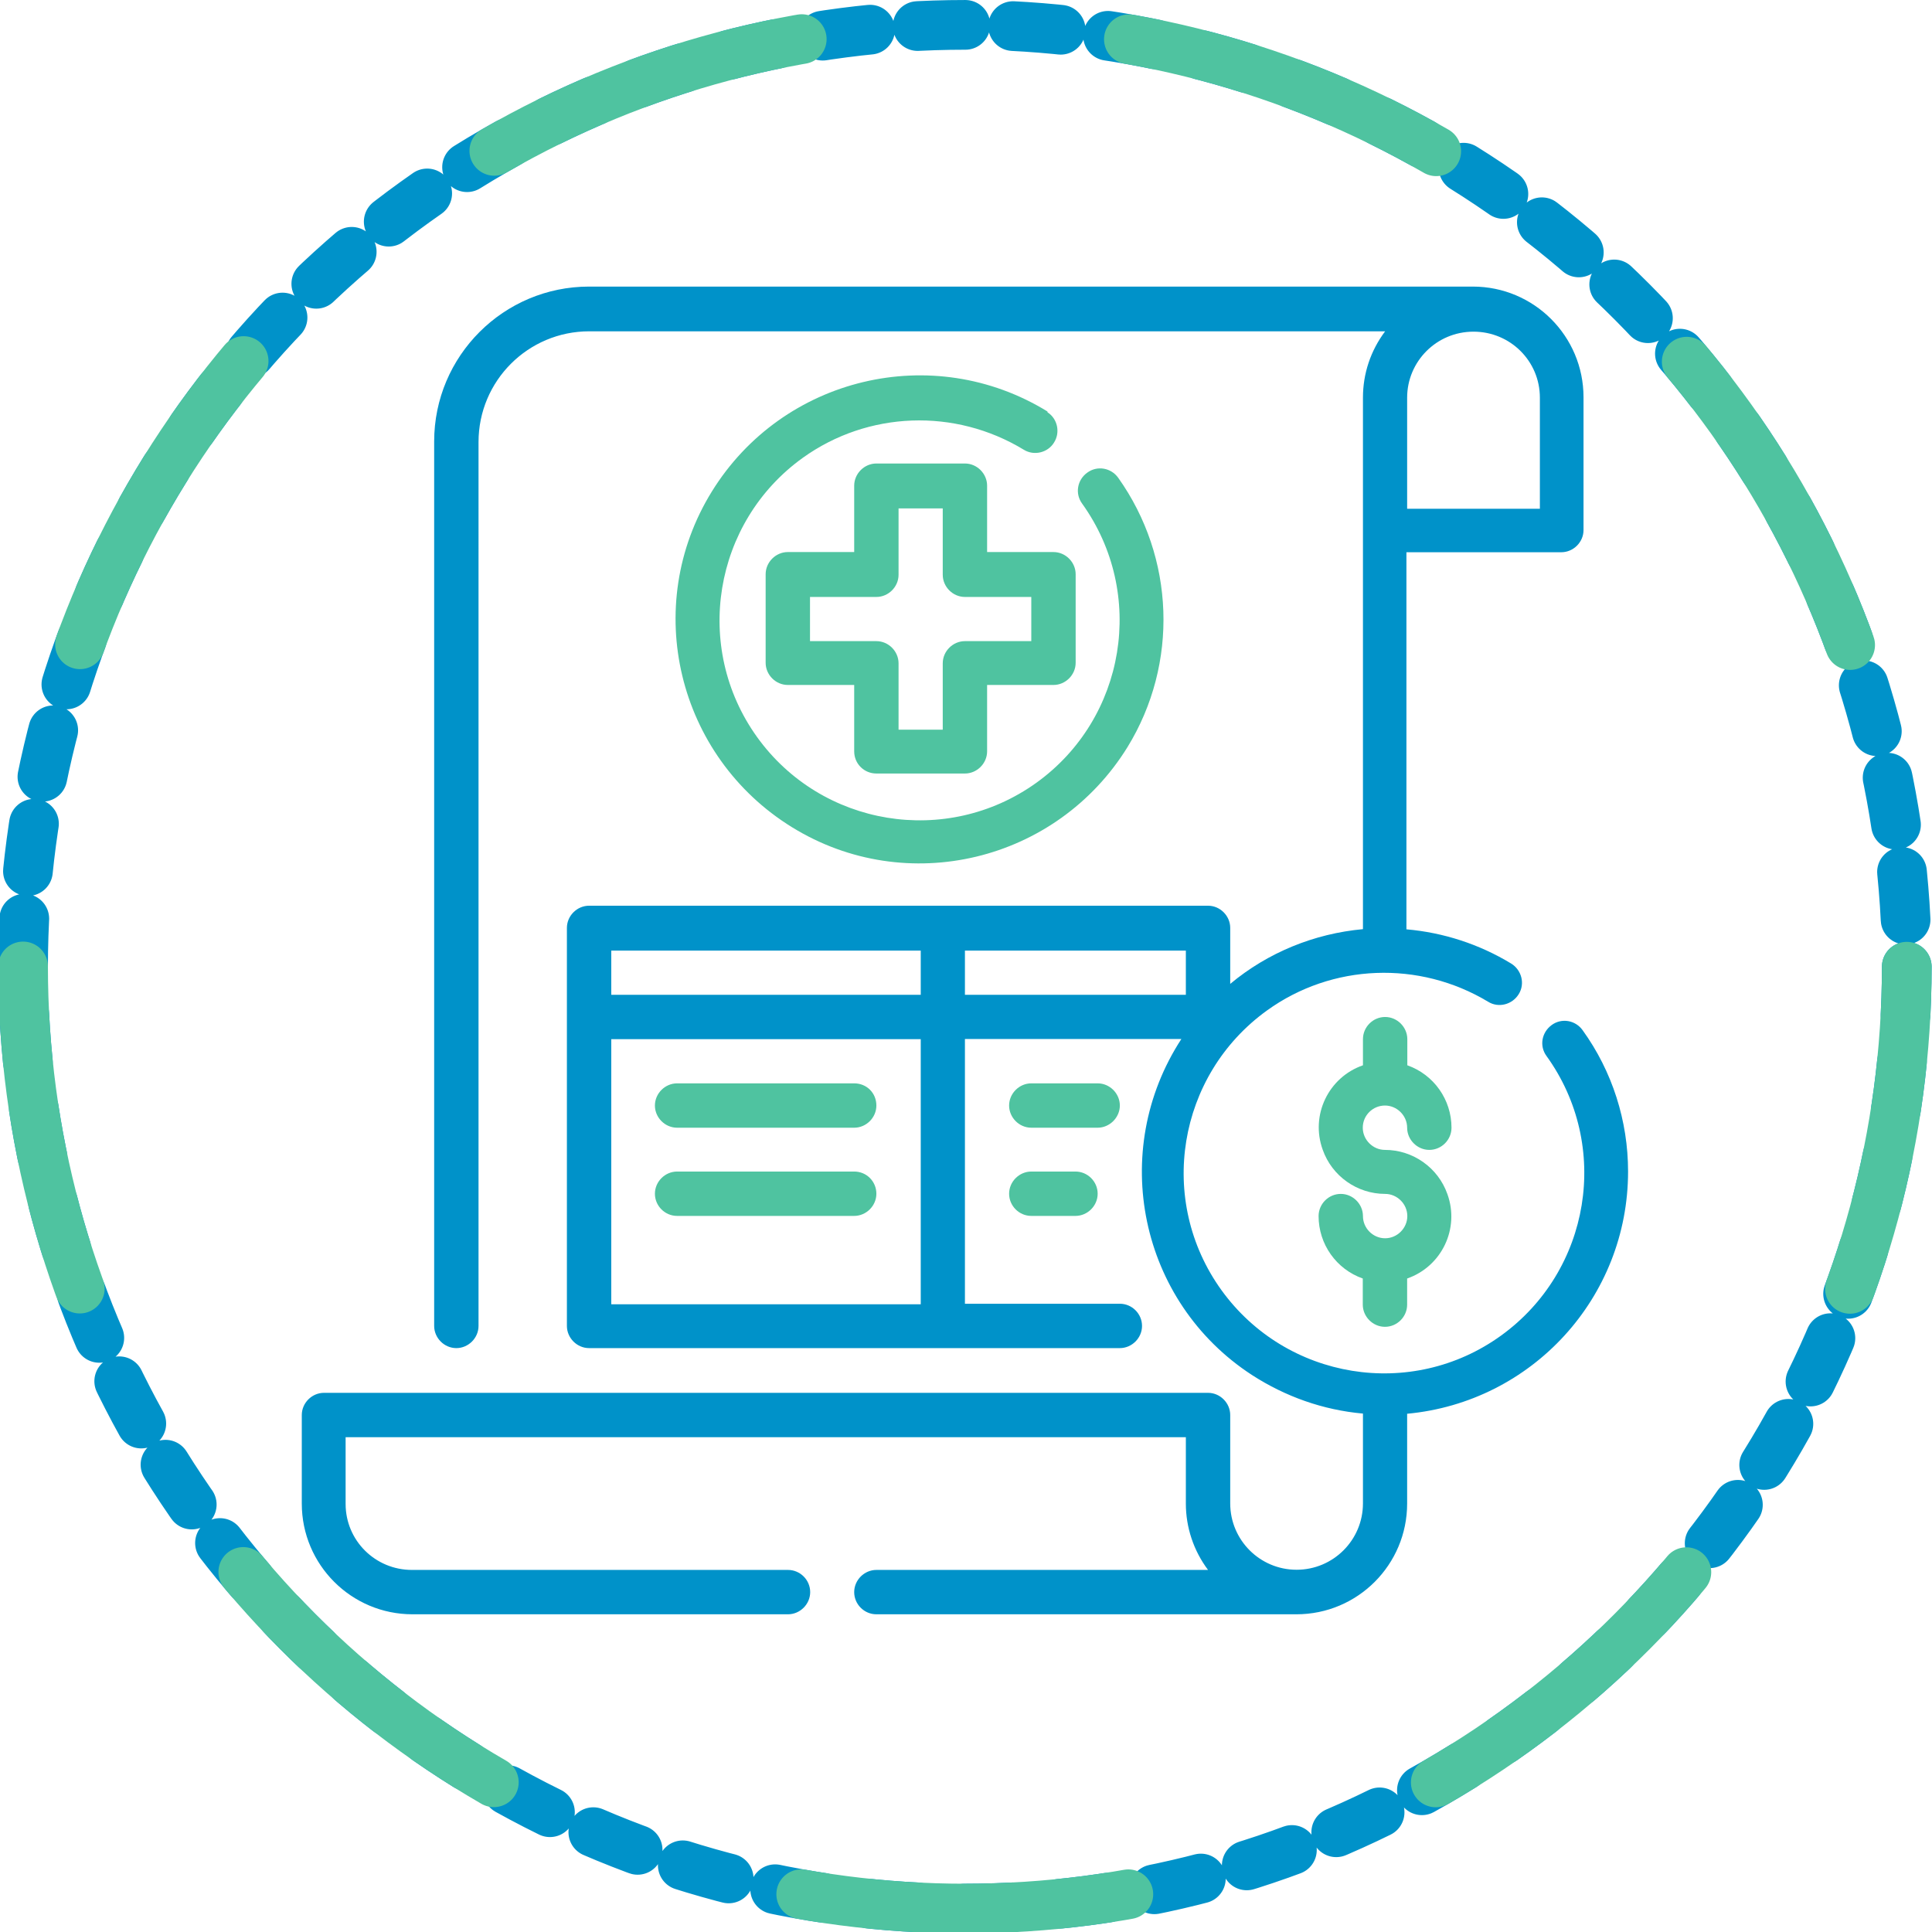 <?xml version="1.0" encoding="utf-8"?>
<!-- Generator: Adobe Illustrator 24.1.0, SVG Export Plug-In . SVG Version: 6.00 Build 0)  -->
<svg version="1.1" id="Layer_1" xmlns="http://www.w3.org/2000/svg" xmlns:xlink="http://www.w3.org/1999/xlink" x="0px" y="0px"
	 viewBox="0 0 1080 1080" style="enable-background:new 0 0 1080 1080;" xml:space="preserve">
<style type="text/css">
	.st0{fill:#4FC3A0;}
	.st1{fill:#0092C9;}
	.st2{fill:none;stroke:#0092C9;stroke-width:27.782;stroke-linecap:round;stroke-miterlimit:10;stroke-dasharray:26.681,26.681;}
	
		.st3{fill:none;stroke:#4FC3A0;stroke-width:27.782;stroke-linecap:round;stroke-miterlimit:10;stroke-dasharray:183.8,183.8;}
</style>
<path class="st0" d="M585.5,230c-64.1-39.4-148-19.3-187.6,44.8s-19.3,148,44.8,187.6s148,19.3,187.6-44.8
	c28.6-46.6,26.5-105.9-5.2-150.5c-4-5.6-11.7-7-17.3-2.9c-5.6,4-7,11.7-2.9,17.3c36,50.2,24.5,120.1-25.6,156.1
	c-50.2,36-120.1,24.5-156.1-25.6s-24.5-120.1,25.6-156.1c36.4-26.1,85-27.9,123.5-4.5c5.8,3.6,13.5,1.6,16.9-4l0,0
	c3.6-5.6,2-13.3-3.6-16.9C585.5,230.2,585.5,230,585.5,230z"/>
<path class="st0" d="M489.9,432.4h49.5c6.7,0,12.4-5.6,12.4-12.4v-37.1h37.1c6.7,0,12.4-5.6,12.4-12.4v-49.5
	c0-6.7-5.6-12.4-12.4-12.4h-37.1v-37.1c0-6.7-5.6-12.4-12.4-12.4h-49.5c-6.7,0-12.4,5.6-12.4,12.4v37.1h-37.1
	c-6.7,0-12.4,5.6-12.4,12.4v49.5c0,6.7,5.6,12.4,12.4,12.4h37.1V420C477.5,427,483.1,432.4,489.9,432.4z M452.8,358.4v-24.7h37.1
	c6.7,0,12.4-5.6,12.4-12.4v-37.1H527v37.1c0,6.7,5.6,12.4,12.4,12.4h37.1v24.7h-37.1c-6.7,0-12.4,5.6-12.4,12.4v37.1h-24.7v-37.1
	c0-6.7-5.6-12.4-12.4-12.4H452.8z"/>
<path class="st0" d="M477.5,605.6h-99c-6.7,0-12.4,5.6-12.4,12.4c0,6.7,5.6,12.4,12.4,12.4h99c6.7,0,12.4-5.6,12.4-12.4
	C489.9,611,484.5,605.6,477.5,605.6z"/>
<path class="st0" d="M477.5,654.9h-99c-6.7,0-12.4,5.6-12.4,12.4s5.6,12.4,12.4,12.4h99c6.7,0,12.4-5.6,12.4-12.4
	S484.5,654.9,477.5,654.9z"/>
<path class="st0" d="M626,618c0-6.7-5.6-12.4-12.4-12.4h-37.1c-6.7,0-12.4,5.6-12.4,12.4c0,6.7,5.6,12.4,12.4,12.4h37.1
	C620.3,630.4,626,624.7,626,618z"/>
<path class="st0" d="M576.5,654.9c-6.7,0-12.4,5.6-12.4,12.4s5.6,12.4,12.4,12.4h24.7c6.7,0,12.4-5.6,12.4-12.4s-5.6-12.4-12.4-12.4
	H576.5z"/>
<path class="st1" d="M910.1,654.9c0-28.3-8.8-56-25.4-79c-4-5.6-11.7-7-17.3-2.9s-7,11.7-2.9,17.3c36.2,50.2,24.7,120.1-25.4,156.3
	s-120.1,24.7-156.3-25.4c-36.2-50.2-24.7-120.1,25.4-156.3c36.4-26.3,85.2-28.1,123.7-4.9c5.8,3.6,13.5,1.6,17.1-4.3
	c3.6-5.8,1.6-13.5-4.3-17.1c-17.8-10.8-37.8-17.3-58.5-19.1V308.7h86.6c6.7,0,12.4-5.6,12.4-12.4v-74.2c0-34.2-27.7-61.9-61.9-61.9
	h-494c-47.7,0-86.6,38.7-86.6,86.6v494.4c0,6.7,5.6,12.4,12.4,12.4c6.7,0,12.4-5.6,12.4-12.4V247.1c0-34.2,27.7-61.9,61.9-61.9
	h444.9c-8.1,10.8-12.4,23.6-12.4,37.1v297.1c-27.2,2.5-53.1,13-74.2,30.6v-31.3c0-6.7-5.6-12.4-12.4-12.4H329.3
	c-6.7,0-12.4,5.6-12.4,12.4v222.5c0,6.7,5.6,12.4,12.4,12.4H626c6.7,0,12.4-5.6,12.4-12.4s-5.6-12.4-12.4-12.4h-86.6v-148h121
	c-40.9,62.8-23.4,146.9,39.4,187.8c18.7,12.1,39.8,19.6,62.1,21.6v50.2c0,20.5-16.6,37.1-37.1,37.1c-20.5,0-37.1-16.6-37.1-37.1V791
	c0-6.7-5.6-12.4-12.4-12.4H181.1c-6.7,0-12.4,5.6-12.4,12.4v49.5c0,34.2,27.7,61.9,61.9,61.9h209.9c6.7,0,12.4-5.6,12.4-12.4
	s-5.6-12.4-12.4-12.4H230.3c-20.5,0-37.1-16.4-37.1-36.9v-0.2v-37.1h469.7v37.1c0,13.3,4.3,26.3,12.4,37.1H489.9
	c-6.7,0-12.4,5.6-12.4,12.4s5.6,12.4,12.4,12.4h234.8c34.2,0,61.9-27.7,61.9-61.9v-50.2C856.5,783.8,910.1,725.3,910.1,654.9z
	 M823.7,185.4c20.5,0,37.1,16.4,37.1,36.9v0.2v61.9h-74.2v-62.1C786.6,202.1,803,185.4,823.7,185.4
	C823.5,185.4,823.5,185.4,823.7,185.4z M341.7,531.4h173v24.7h-173V531.4z M341.7,580.9h173v148.2h-173V580.9z M539.4,531.4h123.5
	v24.7H539.4V531.4z"/>
<path class="st0" d="M774.2,618c6.7,0,12.4,5.6,12.4,12.4c0,6.7,5.6,12.4,12.4,12.4s12.4-5.6,12.4-12.4c0-15.7-9.9-29.7-24.7-34.9
	v-14.6c0-6.7-5.6-12.4-12.4-12.4s-12.4,5.6-12.4,12.4v14.6c-19.3,6.7-29.5,27.9-22.5,47.2c5.2,14.8,19.3,24.7,34.9,24.7
	c6.7,0,12.4,5.6,12.4,12.4c0,6.7-5.6,12.4-12.4,12.4s-12.4-5.6-12.4-12.4c0-6.7-5.6-12.4-12.4-12.4s-12.4,5.6-12.4,12.4
	c0,15.7,9.9,29.7,24.7,34.9v14.6c0,6.7,5.6,12.4,12.4,12.4s12.4-5.6,12.4-12.4v-14.6c19.3-6.7,29.5-27.9,22.5-47.2
	c-5.2-14.8-19.3-24.7-34.9-24.7c-6.7,0-12.4-5.6-12.4-12.4C761.8,623.4,767.5,618,774.2,618z"/>
<g>
	<circle class="st2" cx="539.4" cy="540.4" r="526.5"/>
</g>
<g>
	<circle class="st3" cx="539.4" cy="540.4" r="526.5"/>
</g>
<g>
</g>
<g>
</g>
<g>
</g>
<g>
</g>
<g>
</g>
<g>
</g>
</svg>
